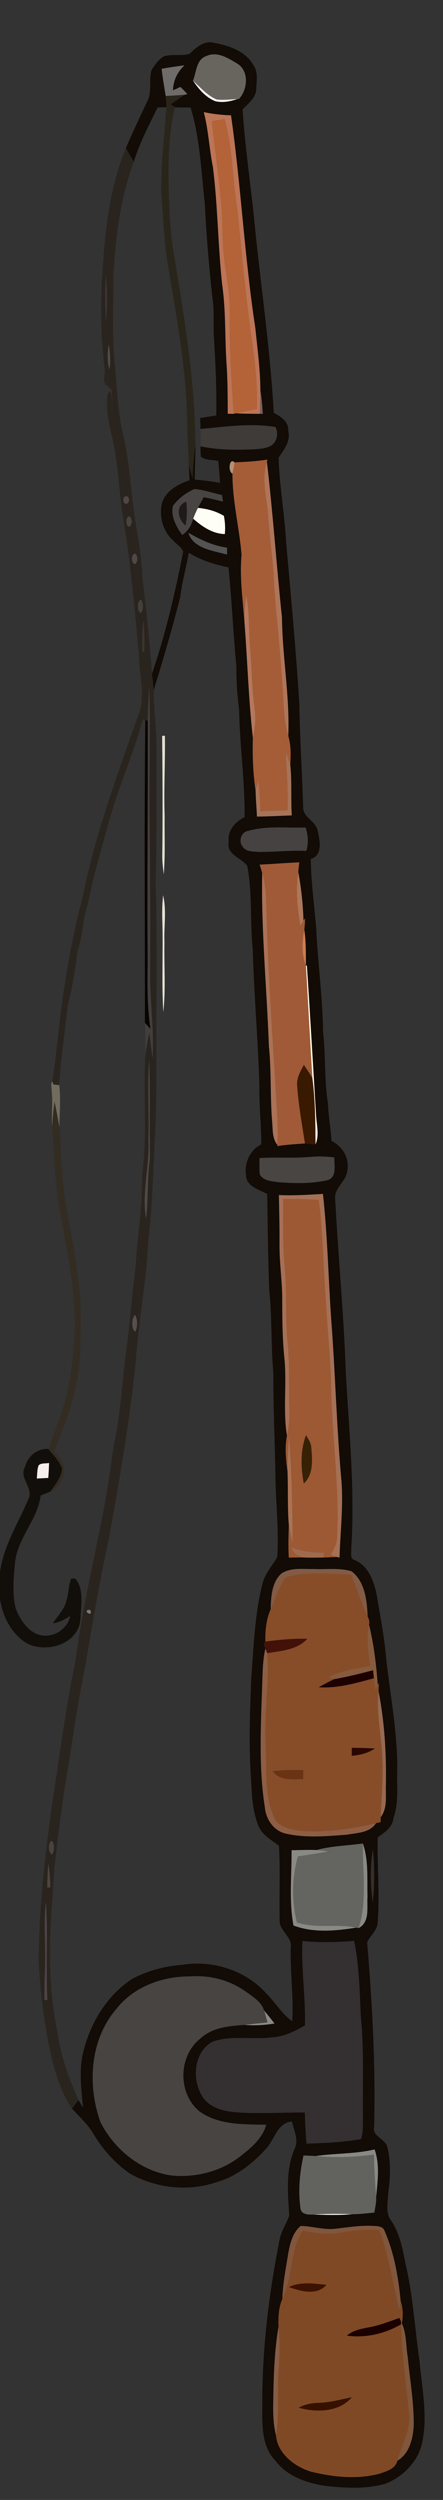 <svg width="206" height="1160" viewBox="0 0 206 1160" fill="none" xmlns="http://www.w3.org/2000/svg">
<rect x="0" y="0" width="206" height="1160" fill="#333333" stroke="none"/>
<g clip-path="url(#clip0_58_252)">
<path d="M117.947 30.4C114.28 23.707 106.347 21.093 99.293 19.813C94.747 18.787 91.16 22.107 88.16 24.96C84.347 26.187 80.12 24.92 76.253 26.147C73.68 27.56 72.013 30.093 70.48 32.507C69.053 37.387 70.92 42.88 68.28 47.453C64.947 54.507 61.587 61.533 58.533 68.72C59.76 70.853 60.987 72.987 62.2 75.133C64.893 66.293 69.253 58.133 73.28 49.853C74.293 49.84 76.347 49.8 77.373 49.773C77.347 48.027 77.267 46.28 77.053 44.533C76.373 40.333 75.64 36.147 75.147 31.92C78.68 31.28 82.227 30.76 85.787 30.307C82.493 33.36 80.56 37.387 80.427 41.907C81.6 41.387 82.773 40.867 83.947 40.347C85 41.44 86.067 42.52 87.12 43.613L85.987 43.96C83.733 45.36 81.56 46.88 79.373 48.4C79.88 48.747 80.893 49.453 81.4 49.8C83.813 49.92 86.227 49.893 88.627 49.893C93.067 64.387 93.56 79.72 95.267 94.693C95.933 108.813 97.16 122.907 98.627 136.96C99.813 143.853 99.04 150.867 99.56 157.813C100.227 169.453 100.827 181.107 100.56 192.76C98.08 193.187 95.587 193.573 93.107 193.973C93.147 195.667 93.2 197.347 93.24 199.04C104.787 198.027 116.573 196.213 128.093 198.133C129.56 201.027 128.893 204.933 126.08 206.76C123.68 208.16 120.8 208.253 118.093 208.48C109.8 208.84 101.4 208.813 93.24 207.093C93.213 208.693 93.267 210.307 93.413 211.92C95.627 213.707 98.84 213.24 101.507 213.907C101.813 217.293 102.12 220.693 102.32 224.093C98.427 223.373 94.507 222.867 90.56 222.533C90.64 217.147 90.893 211.747 90.893 206.36C90.16 211.56 89.72 216.8 89.56 222.067C88.96 219.947 88.347 217.853 87.813 215.733C87.933 218.107 88.027 220.48 88.107 222.853C82.773 224.707 77.08 227.667 75.32 233.48C73.907 239.573 75.733 246.547 80.493 250.76C82.027 252.507 84.347 253.747 85.187 255.987C81.413 275.093 77.027 294.133 70.693 312.587C70.907 315.16 71.227 317.72 71.453 320.307C75.907 305.973 80.107 291.56 83.813 277.013C84.653 270.067 86.56 263.333 87.8 256.467C93.387 260.04 99.827 261.893 106.253 263.28C107.813 278.56 108.453 293.907 109.907 309.2C109.867 315.907 110.32 322.573 111.187 329.227C111.493 345.893 113.88 362.493 113.76 379.16C109.387 381.307 105.733 385.333 106.36 390.533C105.027 396.533 112.307 398.067 114.973 401.76C117.44 414.373 116.2 427.36 117.52 440.107C118.107 461.4 120.013 482.627 120.627 503.933C120.44 512.973 121.533 521.973 121.507 531.013C116.307 533.507 113.56 539.573 114.387 545.173C114.373 550.48 120.48 551.973 124.267 554.04C124.48 568.88 124.627 583.733 125.2 598.56C126.547 611.413 125.987 624.373 127.12 637.24C127 653.747 127.92 670.227 128.093 686.733C128.387 698.64 129.693 710.587 128.933 722.493C126.587 726.64 123.093 730.227 122.013 735.027C118.413 749.32 117.973 764.12 116.827 778.76C116.213 794.733 115.6 810.747 116.813 826.72C117.16 833.893 117.547 841.307 120.493 847.973C122.453 851.8 126.427 853.933 129.733 856.453C130.333 867.867 129.813 879.307 130.027 890.733C129.56 895.907 136.107 898.573 135.2 903.893C134.92 915.24 136.573 926.573 135.893 937.907C130.987 934.413 127.947 929.08 123.747 924.88C114.107 914.187 98.733 909.387 84.64 911.72C76.6 912.307 68.653 914.427 61.507 918.2C49.28 926.16 41.453 939.587 38.373 953.653C36.773 961.72 37.893 969.92 38.613 978.013C37.867 976.827 37.173 975.627 36.507 974.413C35.507 975.747 34.507 977.093 33.493 978.453C36.813 982.053 40.507 985.373 43.12 989.56C47.387 996.933 53.2 1003.52 60.187 1008.43C72.4 1015.4 87.613 1017.12 100.96 1012.45C109.8 1009.96 117.267 1004.04 123.4 997.387C127.693 993.04 128.68 985.107 135.773 984.36C136.547 988.36 138.92 992.587 137.2 996.653C132.733 1006.49 133.853 1017.6 134.507 1028.08C133.187 1031.75 130.907 1035.05 130.08 1038.92C124.92 1064.72 121.76 1090.99 121.973 1117.32C121.907 1125.71 121.8 1135.44 128.133 1141.85C133.533 1149.04 142.547 1152.11 151.107 1153.45C160.547 1154.51 170.36 1155.08 179.573 1152.37C187.733 1148.92 194.72 1141.89 196.4 1132.97C198.92 1120.79 196.213 1108.31 195.16 1096.12C192.96 1081.07 192.12 1065.79 188.693 1050.93C187.24 1043.95 186.08 1036.59 181.987 1030.57C179.027 1026.75 180.44 1021.73 180.547 1017.32C181.547 1010.36 181.787 1003.2 180.133 996.32C179.213 992.28 172.907 991.507 173.987 986.733C174.667 958.187 173.107 929.667 170.733 901.253C172.107 898.053 175.533 895.8 175.627 892.04C176.6 878.893 175.373 865.72 175.6 852.56C178.88 850.32 182.627 847.747 183.013 843.413C185.253 837.147 184.653 830.507 184.667 823.987C185.267 805.267 181.373 786.827 179.453 768.28C178.587 758.867 176.76 749.6 175.213 740.293C173.907 733.84 171.387 726.4 164.693 723.813C162.573 723.093 163.547 720.373 163.32 718.747C165.093 691.6 162.36 664.48 160.813 637.387C159.907 610.227 157.267 583.147 155.84 556.013C155.48 551.12 160.8 548.373 161.387 543.667C162.733 537.733 159.507 532 154.16 529.427C153.8 523.627 152.693 517.893 152.493 512.08C150.72 501.053 151.533 489.827 150.213 478.747C150.04 462.667 147.773 446.72 147.027 430.667C146.133 419.973 144.667 409.333 144.493 398.587C150.373 396.747 148.627 389.827 147.693 385.253C146.667 380.787 140.653 379.267 140.973 374.333C140.467 358.427 139.453 342.507 139.187 326.573C137.627 301.693 135.307 276.84 133.08 252C132.4 238.747 129.907 225.627 129.56 212.373C132 208.68 135.253 204.773 134.04 200C134.373 195.72 130.627 193.267 127.307 191.6C125.707 162.973 121.56 134.587 118.613 106.093C116.893 87.627 113.987 69.267 112.8 50.733C115.427 47.973 119.04 45.427 119.173 41.227C119.24 37.64 120.147 33.56 117.947 30.4ZM110.04 29.347C115.947 32.64 115.267 41.4 111.16 45.893L110.467 45.933C107.133 47.067 103.52 47.827 100.04 46.947C95.56 45.107 92.373 41.333 89.733 37.413C91.4 33.48 91.173 27.507 96.04 25.987C100.867 23.72 105.96 26.88 110.04 29.347ZM107.427 53.52C112.093 86.28 113.693 119.387 118.72 152.12C119.693 161.76 121.027 171.387 121.08 181.107C121.68 184.72 121.987 188.373 122.213 192.04L120.867 192C117.16 192.013 113.453 192 109.747 191.773L108.667 192.013C107.973 192.013 106.6 192.013 105.907 192C105.88 184.107 105.88 176.213 105.307 168.333C104.533 156.253 105.053 144.067 103.307 132.053C101.347 113.92 101.293 95.64 99.013 77.547C97.307 69.08 96.947 60.387 94.76 52.027C98.933 52.92 103.173 53.36 107.427 53.52ZM124.347 213.253L124.107 214.307C126.933 238.347 128.587 262.52 131.12 286.6C131.307 304.947 134.787 323.133 134.053 341.52C135.387 345.853 135.213 350.427 134.987 354.893C135.787 362.68 135.227 370.547 135.667 378.36C130.267 378.52 124.88 378.867 119.48 378.893C119.333 374.88 118.933 370.88 118.853 366.88C117.64 358.787 117.36 350.467 117.587 342.32C115.56 324.347 115.053 306.2 113.64 288.16C112.827 277.92 111.4 267.627 112.333 257.347C111.267 244.813 108.053 232.36 108.093 219.76C105.853 218.893 106.64 212.08 109.027 214.56C114.147 214.32 119.28 214.067 124.347 213.253ZM103.253 229.693C103.347 230.453 103.56 231.987 103.667 232.747C100.693 231.987 97.707 231.28 94.707 230.707C93.813 232.347 92.907 234 92.053 235.667C96.307 236.053 100.44 237.173 104.12 239.373C104.64 242.16 104.84 244.987 104.533 247.813C98.773 247.653 94 244.333 89.84 240.693C89.013 243.747 87.453 246.507 84.733 248.253C82 244.36 79.36 239.773 80.373 234.827C82.88 231.36 86.493 228.6 90.413 226.933C94.787 227.267 98.973 228.8 103.253 229.693ZM105.573 254.12C105.573 254.92 105.587 256.533 105.587 257.333C99.107 255.52 89.92 254.613 87.547 247.2C93.173 250.387 99.067 253.267 105.573 254.12ZM142.147 383.987C143.253 387.52 143.533 391.227 142.44 394.813C134.987 394.493 127.547 395.36 120.093 395.307C117.6 395.027 114.4 395.293 112.867 392.88C110.733 390.44 112.16 385.96 115.467 385.533C124.133 383.107 133.253 384.24 142.147 383.987ZM139.16 400.133C139.013 401.613 138.853 403.107 138.68 404.587C140.093 412.053 140.907 419.653 141.12 427.253L141.867 426.08C141.827 427.867 141.707 429.64 141.507 431.427C142.333 436.933 142.227 442.52 142.253 448.093L142.707 448.04C144.253 471.147 145.56 494.253 146.973 517.36C147.173 521.867 148.613 526.68 146.707 531.027C145.48 530.907 143.04 530.68 141.813 530.573C137.52 530.88 133.227 531.12 128.987 531.8L129 531.267C126.44 528.093 126.907 523.827 126.52 520.027C125.587 508.507 126.24 496.92 125.04 485.413C124.067 458.627 121.427 431.867 121.92 405.053C121.547 403.76 121.147 402.48 120.733 401.2C126.88 400.907 133.013 400.413 139.16 400.133ZM155.467 537.067C155.333 540.627 156.867 546.307 152.227 547.627C144.84 549.293 137.16 549.12 129.653 548.573C126.547 548.12 122.64 548.04 120.827 545.027C120.533 542.467 120.68 539.907 120.693 537.36C128.653 536.84 136.64 537.547 144.6 536.8C148.213 536.453 151.853 536.64 155.467 537.067ZM150.173 554C152.347 573.707 152.68 593.573 154.093 613.333C155.933 637.76 156.533 662.28 158.733 686.68C159.733 698.733 158.24 710.747 157.867 722.787L156.787 722.453C154.64 722.533 152.48 722.613 150.32 722.72C147.133 722.72 143.933 722.853 140.733 722.653C138.587 722.68 136.44 722.72 134.293 722.747C134 717.733 134.133 712.707 134.32 707.707C133.613 699.44 134.04 691.133 133.693 682.853C132.987 677.347 132.333 671.693 133.44 666.187C131.547 654.427 133.4 642.453 132.293 630.627C131.36 621.773 131.253 612.88 131.253 603.987C131.347 595.08 129.893 586.24 129.987 577.347C130.027 569.733 129.84 562.133 129.693 554.52C136.533 554.84 143.36 554.4 150.173 554ZM163.48 729.093C169.72 733.907 170.653 742.68 170.947 750.027C171.507 751.213 172 752.533 171.613 753.88C173.853 763.08 174.987 772.533 175.667 781.96L176.2 780.853C176.16 781.827 176.067 783.773 176.027 784.747C178.813 798.973 179.693 813.507 179.44 827.987C179.213 833.067 180.36 838.8 177.053 843.147C177.027 843.733 177 844.92 176.987 845.507C176.453 845.613 175.387 845.853 174.853 845.96C171.973 850.52 165.973 850.453 161.24 851.32C151.787 852.027 142.04 852.947 132.72 850.773C127.187 849.427 123.693 844.16 123.173 838.707C120.32 820.64 121.24 802.227 121.853 784.027C122.133 777.653 121.987 771.213 123.4 764.96C122.947 763.867 122.187 762.64 123.387 761.72C123.333 756.64 123.747 751.427 125.867 746.747C126.027 741 126.307 734.307 130.84 730.147C135.307 727.187 140.973 728.173 146.027 728.04C151.84 728.307 157.84 727.413 163.48 729.093ZM170.893 880.027C170.507 885.04 172.173 891.827 166.733 894.68L165.68 894.427C156.133 896 145.68 896.947 136.467 893.453C134.32 881.973 135.667 870.147 135.6 858.52C139.453 858.493 143.307 858.267 147.147 858.44C154.2 856.52 161.547 856.413 168.733 855.4C171.48 863.267 170.653 871.813 170.893 880.027ZM173.373 858.293C174.333 866.44 174.067 874.68 173.387 882.853C172.173 874.72 172.04 866.413 173.373 858.293ZM164.68 900.587C167.04 912.2 167.24 924.067 167.787 935.867C169.333 951.427 168.56 967.067 168.76 982.667C168.68 985.947 168.96 989.36 167.88 992.547C159.533 994.027 151 994.4 142.533 994.667C142.147 989.867 141.88 985.04 141.747 980.227C131.16 980.147 120.547 980.907 109.973 980.147C104.187 979.693 97.707 978.173 94.253 973.053C89.133 965.147 89.933 952.28 98.787 947.4C107.52 944.253 117.027 946.56 126.067 945.387C131.8 945.2 136.973 942.6 141.84 939.8C142.107 926.733 140.08 913.733 140.613 900.653C148.613 901.48 156.68 901.24 164.68 900.587ZM114.027 923.933C117.36 926.387 121.48 928.707 122.813 932.893C124.467 934.867 126.067 936.88 127.653 938.92C123.04 939.707 118.333 939.933 113.653 939.573C106.507 940.08 98.747 940.733 93.213 945.867C82.813 953.973 82.56 971.547 92.867 979.8C101.813 986.133 113.36 985.707 123.827 985.907C121.92 992.547 116.333 996.987 111.107 1001.04C102.133 1007.8 90.52 1010.56 79.427 1009.41C65.28 1007.27 53.067 997.227 46.693 984.653C40.547 967.48 41.8 946.44 54.093 932.2C62.227 921.747 75.747 916.947 88.68 917.067C97.627 916.427 106.667 918.8 114.027 923.933ZM174.187 997.36C176.693 1004.4 175.613 1011.96 174.92 1019.23C175.053 1021.72 174.48 1024.2 174.08 1026.67C170.653 1026.96 167.227 1027.44 163.787 1027.41C157.733 1027.97 151.64 1027.75 145.573 1027.57C143.48 1027.69 140.2 1027.57 139.76 1024.95C138.56 1016.72 139.347 1008.28 141.133 1000.19C143.027 1000.24 144.92 1000.29 146.813 1000.43C155.907 999.093 165.2 999.507 174.187 997.36ZM156.293 1034.12C162.2 1033.45 168.12 1032.47 174.08 1032.88C175.853 1032.93 178.2 1033.16 178.84 1035.19C183.32 1045.44 185.253 1056.63 186.307 1067.72C187.453 1071.08 187.507 1074.64 186.88 1078.13C189.093 1082.99 188.72 1088.47 189.587 1093.64C190.613 1104.19 192.493 1114.72 192.387 1125.36C192.093 1131.44 190.427 1138.49 184.773 1141.81C183.893 1145.61 179.64 1146.75 176.413 1147.85C166.013 1150.55 154.933 1149.44 144.613 1146.87C137 1144.61 128.973 1138.4 128.347 1130.04C126.613 1123.27 127.053 1116.25 127.16 1109.36C127.347 1099.37 127.853 1089.37 129.533 1079.52C129.293 1075.19 129.573 1070.72 131.307 1066.69C131.48 1059.53 132.947 1052.49 134.067 1045.44C134.92 1040.91 136.093 1035.87 139.867 1032.85C145.36 1032.99 150.76 1034.84 156.293 1034.12Z" fill="#120B06"/>
<path d="M110.04 29.346C105.96 26.88 100.867 23.72 96.04 25.986C91.173 27.506 91.4 33.48 89.733 37.413C93.213 40.56 96.373 44.36 100.8 46.16C104.027 46.52 107.253 46.133 110.467 45.933L111.16 45.893C115.267 41.4 115.947 32.64 110.04 29.346Z" fill="#68655E"/>
<path d="M85.787 30.307C82.227 30.76 78.68 31.28 75.147 31.92C75.64 36.147 76.373 40.333 77.053 44.533C80.027 44.373 83.013 44.24 85.987 43.96L87.12 43.613C86.067 42.52 85 41.44 83.947 40.347C82.773 40.867 81.6 41.387 80.427 41.907C80.56 37.387 82.493 33.36 85.787 30.307Z" fill="#6F6B68"/>
<path d="M100.8 46.16C96.373 44.36 93.213 40.56 89.733 37.413C92.373 41.333 95.56 45.106 100.04 46.946C103.52 47.826 107.133 47.066 110.467 45.933C107.253 46.133 104.027 46.52 100.8 46.16Z" fill="#F4F0F1"/>
<path d="M163.787 1027.41C157.72 1027.11 151.64 1027.17 145.573 1027.57C151.64 1027.75 157.733 1027.97 163.787 1027.41Z" fill="#F4F0F1"/>
<path d="M85.987 43.96C83.013 44.24 80.027 44.373 77.053 44.533C77.267 46.28 77.347 48.027 77.373 49.773C76.467 62.947 74.76 76.12 74.987 89.36C75.947 100.4 76.133 111.507 78.013 122.453C81.933 146.387 86.547 170.32 87.013 194.627C87.013 201.68 87.627 208.693 87.813 215.733C88.347 217.853 88.96 219.947 89.56 222.067C89.72 216.8 90.16 211.56 90.893 206.36C90.6 177.253 85.947 148.453 81.187 119.813C78.787 106.667 78.52 93.307 78.32 80C78.453 69.867 78.853 59.653 81.4 49.8C80.893 49.453 79.88 48.747 79.373 48.4C81.56 46.88 83.733 45.36 85.987 43.96Z" fill="#29251A"/>
<path d="M107.427 53.52C103.173 53.36 98.933 52.92 94.76 52.027C96.947 60.387 97.307 69.08 99.013 77.547C101.293 95.64 101.347 113.92 103.307 132.054C105.053 144.067 104.533 156.254 105.307 168.334C105.88 176.214 105.88 184.107 105.907 192C106.6 192.014 107.973 192.014 108.667 192.014C107.64 176.467 106.68 160.894 106.853 145.294C106.96 137.68 105.707 130.147 104.6 122.654C103.227 113.614 103.733 104.44 102.92 95.36C101.76 82.267 99.96 69.254 98.52 56.187C100.48 55.894 102.44 55.587 104.4 55.294C108.32 69.2 108.093 83.76 110.467 97.933C112.16 115.68 113.88 133.427 116.16 151.107C118 163.92 119.907 176.787 119.427 189.76C116.187 190.36 112.96 191.014 109.747 191.774C113.453 192 117.16 192.014 120.867 192C120.96 188.374 121.067 184.734 121.08 181.107C121.027 171.387 119.693 161.76 118.72 152.12C113.693 119.387 112.093 86.28 107.427 53.52Z" fill="#BC7556"/>
<path d="M104.4 55.294C102.44 55.587 100.48 55.894 98.52 56.187C99.96 69.254 101.76 82.267 102.92 95.36C103.733 104.44 103.227 113.613 104.6 122.653C105.707 130.147 106.96 137.68 106.853 145.293C106.68 160.893 107.64 176.467 108.667 192.013L109.747 191.773C112.96 191.013 116.187 190.36 119.427 189.76C119.907 176.787 118 163.92 116.16 151.107C113.88 133.427 112.16 115.68 110.467 97.933C108.093 83.76 108.32 69.2 104.4 55.294Z" fill="#B46237"/>
<path d="M58.533 68.72C50.187 88.747 48.56 110.614 47.267 132.014C46.773 144.88 47.053 157.787 48.573 170.574C49.213 173.147 47.24 177.654 49.8 179.027C50.32 179.48 51.36 180.387 51.88 180.84C52.387 184.507 52.12 188.227 52.067 191.92C51.787 188.387 52.773 184.56 51.053 181.28C50.787 181.747 50.24 182.667 49.973 183.134C49.173 189.827 50.6 196.64 52.227 203.147C55.213 216.16 55.267 229.6 57.653 242.72C60.947 263.014 62.667 283.52 64.613 303.96C64.64 313.347 68.04 323.174 64.173 332.24C54.493 359.587 44.36 386.92 38.613 415.427C35.173 428.574 32.333 441.934 30.373 455.414C27.56 470.72 26.853 486.334 24.28 501.68C24.413 502.067 24.693 502.827 24.84 503.214C25.52 503.294 26.88 503.44 27.56 503.52C28.293 491.227 30.12 479.054 31.493 466.84C33.547 458.574 34.947 450.174 35.987 441.72C38.413 434.454 38.507 426.68 40.84 419.4C43.467 406.027 47.48 392.96 51.053 379.814C55.493 364.254 62.253 349.427 66.387 333.814C66.693 333.894 67.28 334.067 67.573 334.147L68.693 334.467C68.853 329.107 69.067 323.76 69.333 318.414C70.133 338.04 69.28 357.694 69.573 377.334C69.72 401.774 69.973 426.214 69.84 450.667C69.627 464.16 71.76 477.587 70.92 491.094C70.453 487.12 70 483.147 69.44 479.2C68.587 483.094 67.8 487.014 67.467 490.987C66.72 509.094 68.507 527.334 66.08 545.36C66.36 559.694 63.8 573.854 63.04 588.134C61.227 601.04 60.48 614.067 58.627 626.974C56.88 640.64 56.093 654.414 53.48 667.987C51.88 675.44 51.307 683.054 49.987 690.56C45.427 717.227 38.587 743.48 35.147 770.347C30.52 792.707 27.6 815.36 24.107 837.907C20.787 862.014 18.04 886.307 18.013 910.68C18.76 923.814 20.28 936.934 22.92 949.84C25.013 959.814 27.667 969.92 33.493 978.454C34.507 977.094 35.507 975.747 36.507 974.414C31.96 964.427 28.32 953.947 26.76 943.054C22.387 922.374 22.64 901.054 24.453 880.094C25.213 863.067 27.733 846.214 30.12 829.36C33.373 810.44 35.827 791.374 39.747 772.574C43.107 752.227 46.747 731.92 51.053 711.76C55.827 685.227 60.387 658.627 63.133 631.8C64.4 613.174 68.093 594.787 68.933 576.12C70.973 558.96 71.2 541.654 72.213 524.414C73.133 503.4 72.44 482.36 72.827 461.334C72.84 444 72.96 426.667 72.36 409.334C73.013 388.454 72.747 367.56 72.773 346.68C72.813 337.867 71.44 329.12 71.453 320.307C71.227 317.72 70.907 315.16 70.693 312.587C69.653 297.627 67.92 282.747 66.24 267.854C65.947 259.84 64.653 251.934 63.293 244.054C60.96 230.467 60.573 216.587 57.627 203.107C55.093 193.44 54.533 183.414 53.853 173.494C51.893 158.84 52.733 144.014 52.68 129.28C53.6 110.947 55.813 92.454 62.2 75.133C60.987 72.987 59.76 70.853 58.533 68.72ZM49.28 149.52C48.867 142.187 48.853 134.827 49.213 127.494C49.987 134.814 49.92 142.187 49.28 149.52ZM50.893 171.454C49.733 167.654 49.947 163.694 50.56 159.8C51.293 163.64 51.533 167.574 50.893 171.454ZM59.08 230.307C60.6 230.987 60.16 234.214 58.253 233.734C56.733 233.04 57.173 229.814 59.08 230.307ZM60.32 239.614C61.56 240.8 61.533 243.2 60.307 244.4C58.213 244.454 58.213 239.56 60.32 239.614ZM62.947 256.907C64.147 258.107 64.147 260.494 62.947 261.707C60.84 261.774 60.827 256.854 62.947 256.907ZM65.587 278.214C66.8 279.947 66.76 282.707 65.573 284.44C63.627 283.84 63.6 278.787 65.587 278.214ZM66.76 287.64C67.147 292.547 67.2 297.467 67.12 302.387L66.2 302.334C66.04 297.427 66.16 292.52 66.76 287.64ZM69.387 491.867C69.853 507.027 69.467 522.227 69.72 537.4C68.4 546.734 69.027 556.187 67.947 565.534C65.787 553.414 69.6 541.414 69.027 529.294C69.44 516.814 68.507 504.32 69.387 491.867ZM62.867 610.147C64.027 612.44 64.067 615.64 62.88 617.947C61 616.707 61.12 611.454 62.867 610.147ZM41.867 746.96C37.453 747.094 43.867 750.974 41.867 746.96ZM24.2 854.174C25.4 855.92 25.387 858.68 24.227 860.467C22.32 859.814 22.213 854.747 24.2 854.174ZM23.413 875.8L21.96 875.854C22 872.16 22.133 868.467 22.48 864.8C23.107 868.427 23.387 872.107 23.413 875.8ZM21.4 882.494C22.32 897.654 21.333 912.867 22.013 928.067L20.667 927.987C20.56 919.547 21.2 911.12 20.973 902.68C20.827 895.947 20.48 889.187 21.4 882.494Z" fill="#2A241F"/>
<path d="M49.28 149.52C49.92 142.186 49.987 134.813 49.213 127.493C48.853 134.826 48.867 142.186 49.28 149.52Z" fill="#3B3738"/>
<path d="M50.893 171.453C51.533 167.573 51.293 163.64 50.56 159.8C49.947 163.693 49.733 167.653 50.893 171.453Z" fill="#4F4B48"/>
<path d="M122.213 192.04C121.987 188.373 121.68 184.72 121.08 181.106C121.067 184.733 120.96 188.373 120.867 192L122.213 192.04Z" fill="#785F5B"/>
<path d="M128.093 198.133C116.573 196.213 104.787 198.027 93.24 199.04C93.32 201.72 93.307 204.4 93.24 207.093C101.4 208.813 109.8 208.84 118.093 208.48C120.8 208.253 123.68 208.16 126.08 206.76C128.893 204.933 129.56 201.027 128.093 198.133Z" fill="#3F3B38"/>
<path d="M124.347 213.253C119.28 214.067 114.147 214.32 109.027 214.56C108.92 216.32 108.493 218.04 108.093 219.76C108.053 232.36 111.267 244.813 112.333 257.347C111.4 267.627 112.827 277.92 113.64 288.16C113.627 284.227 113.973 280.293 114.453 276.387C116.187 284.213 115.547 292.253 116.28 300.187C117.093 309.787 117.133 319.453 118.413 329.027C119.08 333.467 118.587 337.96 117.587 342.32C117.36 350.467 117.64 358.787 118.853 366.88C119.16 365.693 119.76 363.32 120.067 362.147C120.72 366.853 121.013 371.613 121.013 376.373C125.24 376.28 129.48 376.16 133.707 376C134.053 367.04 133.253 358.12 132.96 349.173C133.667 351.067 134.387 352.96 134.987 354.893C135.213 350.427 135.387 345.853 134.053 341.52C131.373 332.373 132.013 322.747 130.973 313.36C130.08 297.293 127.787 281.347 127.16 265.267C126.48 256.813 125.293 248.413 124.76 239.96C124.253 231.427 121.347 222.747 124.107 214.307L124.347 213.253Z" fill="#A55D38"/>
<path d="M109.027 214.56C106.64 212.08 105.853 218.893 108.093 219.76C108.493 218.04 108.92 216.32 109.027 214.56Z" fill="#B58F78"/>
<path d="M124.107 214.307C121.347 222.747 124.253 231.427 124.76 239.96C125.293 248.413 126.48 256.813 127.16 265.267C127.787 281.347 130.08 297.293 130.973 313.36C132.013 322.747 131.373 332.373 134.053 341.52C134.787 323.133 131.307 304.947 131.12 286.6C128.587 262.52 126.933 238.347 124.107 214.307Z" fill="#AF7559"/>
<path d="M103.253 229.693C98.973 228.8 94.787 227.266 90.413 226.933C86.493 228.6 82.88 231.36 80.373 234.826C79.36 239.773 82 244.36 84.733 248.253C87.453 246.506 89.013 243.746 89.84 240.693C90.493 238.973 91.213 237.293 92.053 235.666C92.907 234 93.813 232.346 94.707 230.706C97.707 231.28 100.693 231.986 103.667 232.746C103.56 231.986 103.347 230.453 103.253 229.693ZM86.613 232.773C87.067 236.466 86.96 240.2 86.293 243.866C82.68 240.986 81.387 234.613 86.613 232.773Z" fill="#484443"/>
<path d="M59.08 230.306C57.173 229.813 56.733 233.04 58.253 233.733C60.16 234.213 60.6 230.986 59.08 230.306Z" fill="#4F4647"/>
<path d="M86.613 232.773C81.387 234.613 82.68 240.987 86.293 243.867C86.96 240.2 87.067 236.467 86.613 232.773Z" fill="#1E1A18"/>
<path d="M104.12 239.373C100.44 237.173 96.307 236.053 92.053 235.667C91.213 237.293 90.493 238.973 89.84 240.693C94 244.333 98.773 247.653 104.533 247.813C104.84 244.987 104.64 242.16 104.12 239.373Z" fill="#FFFEF6"/>
<path d="M60.32 239.613C58.213 239.56 58.213 244.453 60.307 244.4C61.533 243.2 61.56 240.8 60.32 239.613Z" fill="#474340"/>
<path d="M105.573 254.12C99.067 253.267 93.173 250.387 87.547 247.2C89.92 254.614 99.107 255.52 105.587 257.334C105.587 256.534 105.573 254.92 105.573 254.12Z" fill="#535353"/>
<path d="M142.707 448.04L142.253 448.093C143.227 465.453 144.187 482.813 145.227 500.173C146.6 510.413 146.627 520.72 146.707 531.027C148.613 526.68 147.173 521.867 146.973 517.36C145.56 494.253 144.253 471.147 142.707 448.04Z" fill="#FFF9E6"/>
<path d="M62.947 256.907C60.827 256.853 60.84 261.773 62.947 261.707C64.147 260.493 64.147 258.107 62.947 256.907Z" fill="#504748"/>
<path d="M116.28 300.187C115.547 292.253 116.187 284.213 114.453 276.387C113.973 280.293 113.627 284.227 113.64 288.16C115.053 306.2 115.56 324.347 117.587 342.32C118.587 337.96 119.08 333.467 118.413 329.027C117.133 319.453 117.093 309.787 116.28 300.187Z" fill="#B5785D"/>
<path d="M65.587 278.213C63.6 278.787 63.627 283.84 65.573 284.44C66.76 282.707 66.8 279.947 65.587 278.213Z" fill="#434039"/>
<path d="M66.76 287.64C66.16 292.52 66.04 297.427 66.2 302.333L67.12 302.387C67.2 297.467 67.147 292.547 66.76 287.64Z" fill="#393631"/>
<path d="M69.573 377.333C69.28 357.693 70.133 338.04 69.333 318.413C69.067 323.76 68.853 329.106 68.693 334.466C68.84 371.866 68.347 409.266 68.653 446.666C68.48 456.933 68.427 467.24 69.933 477.426C69.093 476.48 68.24 475.546 67.387 474.613C67.653 480.053 67.667 485.52 67.467 490.986C67.8 487.013 68.587 483.093 69.44 479.2C70 483.146 70.453 487.12 70.92 491.093C71.76 477.586 69.627 464.16 69.84 450.666C69.973 426.213 69.72 401.773 69.573 377.333Z" fill="#433D3E"/>
<path d="M68.693 334.466L67.573 334.146C67 380.946 67.44 427.786 67.387 474.613C68.24 475.546 69.093 476.48 69.933 477.426C68.427 467.24 68.48 456.933 68.653 446.666C68.347 409.266 68.84 371.866 68.693 334.466Z" fill="#090402"/>
<path d="M76.68 341.387L75.4 341.44C75.573 359.627 75.693 377.813 75.467 396C75.347 399.267 75.733 402.52 76.147 405.747C76.907 396.747 76.44 387.693 76.56 378.653C76.133 366.227 76.88 353.813 76.68 341.387Z" fill="#E3E1D0"/>
<path d="M134.987 354.893C134.387 352.96 133.667 351.067 132.96 349.173C133.253 358.12 134.053 367.04 133.707 376C129.48 376.16 125.24 376.28 121.013 376.373C121.013 371.613 120.72 366.853 120.067 362.147C119.76 363.32 119.16 365.693 118.853 366.88C118.933 370.88 119.333 374.88 119.48 378.893C124.88 378.867 130.267 378.52 135.667 378.36C135.227 370.547 135.787 362.68 134.987 354.893Z" fill="#A67459"/>
<path d="M142.147 383.987C133.253 384.24 124.133 383.107 115.467 385.533C112.16 385.96 110.733 390.44 112.867 392.88C114.4 395.293 117.6 395.027 120.093 395.307C127.547 395.36 134.987 394.493 142.44 394.813C143.533 391.227 143.253 387.52 142.147 383.987Z" fill="#474242"/>
<path d="M139.16 400.133C133.013 400.413 126.88 400.907 120.733 401.2C121.147 402.48 121.547 403.76 121.92 405.053C124.08 411.84 123.667 419.04 124.04 426.053C124.88 456.96 127.267 487.787 128.947 518.653C129.147 522.853 129.2 527.067 129 531.267L128.987 531.8C133.227 531.12 137.52 530.88 141.813 530.573C140.453 521.72 138.827 512.88 138.2 503.933C137.773 500.333 139.693 497.16 141.307 494.12C142.653 496.12 143.987 498.107 145.227 500.173C144.187 482.813 143.227 465.453 142.253 448.093C140.187 442.72 140.36 436.973 141.507 431.427C141.707 429.64 141.827 427.867 141.867 426.08L141.12 427.253C140.76 427.84 140.04 429 139.68 429.573C138.293 421.333 137.373 412.907 138.68 404.587C138.853 403.107 139.013 401.613 139.16 400.133Z" fill="#A05A37"/>
<path d="M138.68 404.587C137.373 412.907 138.293 421.334 139.68 429.574C140.04 429 140.76 427.84 141.12 427.254C140.907 419.654 140.093 412.054 138.68 404.587Z" fill="#AC7859"/>
<path d="M124.04 426.053C123.667 419.04 124.08 411.84 121.92 405.053C121.427 431.867 124.067 458.627 125.04 485.413C126.24 496.92 125.587 508.507 126.52 520.027C126.907 523.827 126.44 528.093 129 531.267C129.2 527.067 129.147 522.853 128.947 518.653C127.267 487.787 124.88 456.96 124.04 426.053Z" fill="#AA7256"/>
<path d="M76.467 437.32C76.147 430.013 77.547 422.587 75.84 415.387C75.4 419.587 75.347 423.813 75.507 428.04C75.893 441.92 75.12 455.813 75.933 469.68C77.12 458.933 76.253 448.107 76.467 437.32Z" fill="#E8E3D4"/>
<path d="M69.387 491.867C68.507 504.32 69.44 516.813 69.027 529.293C69.6 541.413 65.787 553.413 67.947 565.533C69.027 556.187 68.4 546.733 69.72 537.4C69.467 522.227 69.853 507.027 69.387 491.867Z" fill="#4D4948"/>
<path d="M141.507 431.427C140.36 436.973 140.187 442.72 142.253 448.093C142.227 442.52 142.333 436.933 141.507 431.427Z" fill="#CE7D50"/>
<path d="M141.307 494.12C139.693 497.16 137.773 500.333 138.2 503.933C138.827 512.88 140.453 521.72 141.813 530.573C143.04 530.68 145.48 530.907 146.707 531.027C146.627 520.72 146.6 510.413 145.227 500.173C143.987 498.107 142.653 496.12 141.307 494.12Z" fill="#391900"/>
<path d="M24.28 501.68C23.413 503.187 24.08 504.987 24.053 506.613C24.653 512 23.76 517.413 24.347 522.813C24.427 518.933 24.84 515.067 25.373 511.227C26.187 515.16 26.947 519.107 27.6 523.08C27.693 516.56 28.307 510.014 27.56 503.52C26.88 503.44 25.52 503.294 24.84 503.214C24.693 502.827 24.413 502.067 24.28 501.68Z" fill="#726C5E"/>
<path d="M25.373 511.227C24.84 515.067 24.427 518.933 24.347 522.813C25.227 536.44 25.573 550.16 28.12 563.627C31.413 580.933 34.68 598.32 34.867 615.987C34 630.333 32.76 644.96 27.467 658.453C25.813 663.08 24.24 667.733 22.387 672.28C24.72 675.147 27.547 677.827 28.8 681.4C28.573 685.467 25.72 688.813 23.467 692.027C27.493 690.2 30.107 685.787 29.667 681.373C29.84 678.013 26.893 675.84 25.147 673.373C31.253 658.8 36.84 643.6 37.333 627.64C37.4 615.733 38.253 603.72 36.12 591.933C34.587 575.84 29.76 560.227 29.04 544.04C28.04 537.08 28.52 530.027 27.6 523.08C26.947 519.107 26.187 515.16 25.373 511.227Z" fill="#332C22"/>
<path d="M155.467 537.067C151.853 536.64 148.213 536.453 144.6 536.8C136.64 537.547 128.653 536.84 120.693 537.36C120.68 539.907 120.533 542.467 120.827 545.027C122.64 548.04 126.547 548.12 129.653 548.573C137.16 549.12 144.84 549.293 152.227 547.627C156.867 546.307 155.333 540.627 155.467 537.067Z" fill="#494542"/>
<path d="M150.173 554C143.36 554.4 136.533 554.84 129.693 554.52C129.84 562.133 130.027 569.733 129.987 577.347C129.893 586.24 131.347 595.08 131.253 603.987C131.253 612.88 131.36 621.773 132.293 630.627C133.4 642.453 131.547 654.427 133.44 666.187C134.28 662.427 134.747 658.573 134.613 654.72C134.267 644.053 134.813 633.36 133.747 622.733C132.613 611.24 133.493 599.667 132.427 588.187C131.453 577.6 131.667 566.96 131.733 556.347C137.227 556.333 142.72 556.453 148.2 556.813C150.173 571.147 150.133 585.64 151.293 600.053C151.973 613.373 153.32 626.667 153.893 640C154 664.507 158 688.92 156.667 713.453C156.747 716.44 155.067 718.947 153.773 721.507C154.773 721.813 155.787 722.12 156.787 722.453L157.867 722.787C158.24 710.747 159.733 698.733 158.733 686.68C156.533 662.28 155.933 637.76 154.093 613.333C152.68 593.573 152.347 573.707 150.173 554Z" fill="#A67055"/>
<path d="M148.2 556.813C142.72 556.453 137.227 556.333 131.733 556.347C131.667 566.96 131.453 577.6 132.427 588.187C133.493 599.667 132.613 611.24 133.747 622.733C134.813 633.36 134.267 644.053 134.613 654.72C134.747 658.573 134.28 662.427 133.44 666.187C132.333 671.693 132.987 677.347 133.693 682.853C133.68 677.333 133.96 671.827 134.4 666.347C135.68 682.947 135.987 699.64 136.12 716.307C135.453 713.44 134.8 710.587 134.32 707.707C134.133 712.707 134 717.733 134.293 722.747C136.44 722.72 138.587 722.68 140.733 722.653C138.387 721.907 135.907 720.68 135.613 717.947C140.427 719.88 145.613 720.507 150.773 720.44C150.653 721.013 150.427 722.147 150.32 722.72C152.48 722.613 154.64 722.533 156.787 722.453C155.787 722.12 154.773 721.813 153.773 721.507C155.067 718.947 156.747 716.44 156.667 713.453C158 688.92 154 664.507 153.893 640C153.32 626.667 151.973 613.373 151.293 600.053C150.133 585.64 150.173 571.147 148.2 556.813ZM144.76 671.84C145.253 677.493 145.8 684.107 141.267 688.373C139.893 680.947 139.627 673.147 142.28 665.96C143.387 667.773 144.707 669.6 144.76 671.84Z" fill="#9D5934"/>
<path d="M62.867 610.146C61.12 611.453 61 616.706 62.88 617.946C64.067 615.64 64.027 612.44 62.867 610.146Z" fill="#574F4D"/>
<path d="M144.76 671.84C144.707 669.6 143.387 667.773 142.28 665.96C139.627 673.147 139.893 680.947 141.267 688.373C145.8 684.107 145.253 677.493 144.76 671.84Z" fill="#362105"/>
<path d="M134.4 666.347C133.96 671.827 133.68 677.333 133.693 682.853C134.04 691.133 133.613 699.44 134.32 707.707C134.8 710.587 135.453 713.44 136.12 716.307C135.987 699.64 135.68 682.947 134.4 666.347Z" fill="#AB7353"/>
<path d="M170.893 880.027C170.653 871.814 171.48 863.267 168.733 855.4C168.453 868.507 170.853 881.894 166.733 894.68C172.173 891.827 170.507 885.04 170.893 880.027Z" fill="#898A85"/>
<path d="M152.84 859.094C150.947 858.827 149.053 858.614 147.147 858.44C143.307 858.267 139.453 858.494 135.6 858.52C135.667 870.147 134.32 881.974 136.467 893.454C145.68 896.947 156.133 896 165.68 894.427C156.6 892.467 147.093 895.027 138.093 892.027C135.587 881.947 135.787 871.4 138.52 861.387C143.307 860.694 148.093 859.96 152.84 859.094Z" fill="#898A85"/>
<path d="M127.653 938.92C126.067 936.88 124.467 934.867 122.813 932.894C123.387 934.707 123.88 936.56 124.373 938.414C120.8 938.76 117.227 939.16 113.653 939.574C118.333 939.934 123.04 939.707 127.653 938.92Z" fill="#898A85"/>
<path d="M174.187 997.36C165.2 999.507 155.907 999.094 146.813 1000.43C155.827 1001.37 164.893 1000.91 173.867 999.787C173.96 1006.27 174.347 1012.76 174.92 1019.23C175.613 1011.96 176.693 1004.4 174.187 997.36Z" fill="#898A85"/>
<path d="M28.8 681.4C27.547 677.826 24.72 675.146 22.387 672.28C17.187 672.16 12.893 675.706 11.64 680.653C8.573 685.866 16.04 690.533 13.08 695.893C7.907 708.04 0.147 719.667 -0.307 733.28C-1.173 744.027 2.587 755.946 11.88 762.16C21.027 767.56 36.733 763.066 37.413 751.08C37.56 744.946 39.28 737.586 35 732.466C34.533 732.48 33.587 732.493 33.107 732.506C31.787 735.733 32.027 739.32 30.907 742.613C30.053 746.773 26.773 749.72 24.627 753.213C27.613 752.866 30.187 751.306 32.707 749.813C31.467 755.36 26.333 759.106 20.707 759C13.907 758.613 9.547 752.12 7.28 746.347C5.653 739.467 6.293 732.253 6.973 725.293C7.947 713.773 17.48 705.32 18.907 693.92C20.44 693.293 21.973 692.707 23.467 692.027C25.72 688.813 28.573 685.466 28.8 681.4ZM22.813 678.84C22.747 681.146 22.627 683.453 22.453 685.773C20.68 685.867 18.893 685.96 17.107 686.053C17.36 683.986 17.2 681.826 18 679.88C19.307 678.733 21.24 679.186 22.813 678.84Z" fill="#120E09"/>
<path d="M22.813 678.84C21.24 679.187 19.307 678.733 18 679.88C17.2 681.827 17.36 683.986 17.107 686.053C18.893 685.96 20.68 685.867 22.453 685.773C22.627 683.453 22.747 681.147 22.813 678.84Z" fill="#F6EEEC"/>
<path d="M150.773 720.44C145.613 720.507 140.427 719.88 135.613 717.947C135.907 720.68 138.387 721.907 140.733 722.653C143.933 722.853 147.133 722.72 150.32 722.72C150.427 722.147 150.653 721.013 150.773 720.44Z" fill="#9E6B4F"/>
<path d="M163.48 729.094C157.84 727.414 151.84 728.307 146.027 728.04C140.973 728.174 135.307 727.187 130.84 730.147C126.307 734.307 126.027 741 125.867 746.747C128.187 741.854 129.693 736.547 132.707 732.027C142.533 728.92 153.107 730.454 163.253 730.667C165.973 737.054 167.893 743.76 170.947 750.027C170.653 742.68 169.72 733.907 163.48 729.094Z" fill="#835B44"/>
<path d="M163.253 730.666C153.107 730.453 142.533 728.92 132.707 732.026C129.693 736.546 128.187 741.853 125.867 746.746C123.747 751.426 123.333 756.64 123.387 761.72C129.853 760.853 136.387 760.24 142.92 760.413C138.133 765.64 130.76 765.986 124.24 767.093C125.387 781.16 122.693 795.24 123.493 809.333C124.16 820.56 122.84 832.32 127.28 842.946C129.16 847.72 134.813 848.893 139.347 849.44C151.267 850.48 163.253 848.693 174.853 845.96C175.387 845.853 176.453 845.613 176.987 845.506C177 844.92 177.027 843.733 177.053 843.146C177.253 834.08 178.387 825.026 177.773 815.96C177.453 805.533 174.853 795.2 176.027 784.746C176.067 783.773 176.16 781.826 176.2 780.853L175.667 781.96C175.387 782.56 174.84 783.733 174.56 784.333C174.307 782.453 174.067 780.586 173.853 778.72C165.52 780.973 157.013 783.48 148.267 782.906C150.627 781.56 153 780.253 155.467 779.146C154.733 778.893 153.253 778.386 152.52 778.146C158.693 775.226 165.467 774.12 172.147 773.04C171.16 766.706 170.133 760.226 171.613 753.88C172 752.533 171.507 751.213 170.947 750.026C167.893 743.76 165.973 737.053 163.253 730.666ZM174.333 811.333C171.133 813.466 167.387 814.4 163.573 814.706C163.587 813.786 163.6 811.933 163.6 811.013C167.187 811.04 170.76 811.08 174.333 811.333ZM141.08 821.373C141.027 822.733 140.987 824.12 140.96 825.493C136.013 825.586 130.093 826.413 126.787 821.84C131.533 821.293 136.307 821.253 141.08 821.373Z" fill="#874D29"/>
<path d="M41.867 746.96C37.453 747.093 43.867 750.973 41.867 746.96Z" fill="#807973"/>
<path d="M171.613 753.88C170.133 760.227 171.16 766.707 172.147 773.04C165.467 774.12 158.693 775.227 152.52 778.147C153.253 778.387 154.733 778.893 155.467 779.147C161.547 778.093 167.52 776.587 173.467 775.027C173.56 775.947 173.76 777.8 173.853 778.72C174.067 780.587 174.307 782.453 174.56 784.333C174.84 783.733 175.387 782.56 175.667 781.96C174.987 772.533 173.853 763.08 171.613 753.88Z" fill="#865B3E"/>
<path d="M142.92 760.413C136.387 760.24 129.853 760.853 123.387 761.72C122.187 762.64 122.947 763.866 123.4 764.96C123.613 765.493 124.027 766.56 124.24 767.093C130.76 765.987 138.133 765.64 142.92 760.413Z" fill="#421208"/>
<path d="M124.24 767.093C124.027 766.56 123.613 765.493 123.4 764.96C121.987 771.213 122.133 777.653 121.853 784.027C121.24 802.227 120.32 820.64 123.173 838.707C123.693 844.16 127.187 849.427 132.72 850.773C142.04 852.947 151.787 852.027 161.24 851.32C165.973 850.453 171.973 850.52 174.853 845.96C163.253 848.693 151.267 850.48 139.347 849.44C134.813 848.893 129.16 847.72 127.28 842.947C122.84 832.32 124.16 820.56 123.493 809.333C122.693 795.24 125.387 781.16 124.24 767.093Z" fill="#8D5E44"/>
<path d="M173.467 775.027C167.52 776.587 161.547 778.093 155.467 779.147C153 780.253 150.627 781.56 148.267 782.907C157.013 783.48 165.52 780.973 173.853 778.72C173.76 777.8 173.56 775.947 173.467 775.027Z" fill="#1D0000"/>
<path d="M176.027 784.747C174.853 795.2 177.453 805.533 177.773 815.96C178.387 825.027 177.253 834.08 177.053 843.147C180.36 838.8 179.213 833.067 179.44 827.987C179.693 813.507 178.813 798.973 176.027 784.747Z" fill="#966952"/>
<path d="M174.333 811.333C170.76 811.08 167.187 811.04 163.6 811.013C163.6 811.933 163.587 813.787 163.573 814.707C167.387 814.4 171.133 813.467 174.333 811.333Z" fill="#2C0600"/>
<path d="M141.08 821.373C136.307 821.253 131.533 821.293 126.787 821.84C130.093 826.413 136.013 825.587 140.96 825.493C140.987 824.12 141.027 822.733 141.08 821.373Z" fill="#6A3314"/>
<path d="M24.2 854.173C22.213 854.747 22.32 859.813 24.227 860.467C25.387 858.68 25.4 855.92 24.2 854.173Z" fill="#4A423F"/>
<path d="M168.733 855.4C161.547 856.413 154.2 856.52 147.147 858.44C149.053 858.613 150.947 858.827 152.84 859.093C148.093 859.96 143.307 860.693 138.52 861.387C135.787 871.4 135.587 881.947 138.093 892.027C147.093 895.027 156.6 892.467 165.68 894.427L166.733 894.68C170.853 881.893 168.453 868.507 168.733 855.4Z" fill="#646560"/>
<path d="M173.373 858.293C172.04 866.413 172.173 874.72 173.387 882.854C174.067 874.68 174.333 866.44 173.373 858.293Z" fill="#332F2E"/>
<path d="M23.413 875.8C23.387 872.106 23.107 868.426 22.48 864.8C22.133 868.466 22 872.16 21.96 875.853L23.413 875.8Z" fill="#4C4540"/>
<path d="M21.4 882.493C20.48 889.186 20.827 895.947 20.973 902.68C21.2 911.12 20.56 919.546 20.667 927.986L22.013 928.066C21.333 912.866 22.32 897.653 21.4 882.493Z" fill="#4D4447"/>
<path d="M164.68 900.587C156.68 901.24 148.613 901.48 140.613 900.654C140.08 913.734 142.107 926.734 141.84 939.8C136.973 942.6 131.8 945.2 126.067 945.387C117.027 946.56 107.52 944.254 98.787 947.4C89.933 952.28 89.133 965.147 94.253 973.054C97.707 978.174 104.187 979.694 109.973 980.147C120.547 980.907 131.16 980.147 141.747 980.227C141.88 985.04 142.147 989.867 142.533 994.667C151 994.4 159.533 994.027 167.88 992.547C168.96 989.36 168.68 985.947 168.76 982.667C168.56 967.067 169.333 951.427 167.787 935.867C167.24 924.067 167.04 912.2 164.68 900.587Z" fill="#343031"/>
<path d="M114.027 923.933C106.667 918.8 97.627 916.427 88.68 917.067C75.747 916.947 62.227 921.747 54.093 932.2C41.8 946.44 40.547 967.48 46.693 984.653C53.067 997.227 65.28 1007.27 79.427 1009.41C90.52 1010.56 102.133 1007.8 111.107 1001.04C116.333 996.987 121.92 992.547 123.827 985.907C113.36 985.707 101.813 986.133 92.867 979.8C82.56 971.547 82.813 953.973 93.213 945.867C98.747 940.733 106.507 940.08 113.653 939.573C117.227 939.16 120.8 938.76 124.373 938.413C123.88 936.56 123.387 934.707 122.813 932.893C121.48 928.707 117.36 926.387 114.027 923.933Z" fill="#484441"/>
<path d="M173.867 999.787C164.893 1000.91 155.827 1001.37 146.813 1000.43C144.92 1000.29 143.027 1000.24 141.133 1000.19C139.347 1008.28 138.56 1016.72 139.76 1024.95C140.2 1027.57 143.48 1027.69 145.573 1027.57C151.64 1027.17 157.72 1027.11 163.787 1027.41C167.227 1027.44 170.653 1026.96 174.08 1026.67C174.48 1024.2 175.053 1021.72 174.92 1019.23C174.347 1012.76 173.96 1006.27 173.867 999.787Z" fill="#62635E"/>
<path d="M156.293 1034.12C150.76 1034.84 145.36 1032.99 139.867 1032.85C136.093 1035.87 134.92 1040.91 134.067 1045.44C132.947 1052.49 131.48 1059.53 131.307 1066.69C136.453 1056.72 134.627 1044.65 140.773 1035.09C146.413 1036.19 152.213 1037.15 157.933 1036.07C164 1034.95 170.173 1034.37 176.347 1034.75C180.773 1046.96 182.8 1059.8 185.68 1072.43C185.84 1071.24 186.147 1068.89 186.307 1067.72C185.253 1056.63 183.32 1045.44 178.84 1035.19C178.2 1033.16 175.853 1032.93 174.08 1032.88C168.12 1032.47 162.2 1033.45 156.293 1034.12Z" fill="#80563C"/>
<path d="M176.347 1034.75C170.173 1034.37 164 1034.95 157.933 1036.07C152.213 1037.15 146.413 1036.19 140.773 1035.09C134.627 1044.65 136.453 1056.72 131.307 1066.69C129.573 1070.72 129.293 1075.19 129.533 1079.52C130.267 1086.67 130.027 1093.87 129.52 1101.03C128.827 1110.69 130.027 1120.44 128.347 1130.04C128.973 1138.4 137 1144.61 144.613 1146.87C154.933 1149.44 166.013 1150.55 176.413 1147.85C179.64 1146.75 183.893 1145.61 184.773 1141.81C186.68 1134.56 191.107 1127.72 190.2 1119.96C188.733 1106.16 186.84 1092.37 186.533 1078.48C178.947 1082.89 170.053 1084.96 161.307 1083.76C165.293 1080.33 170.72 1080.4 175.52 1079C178.987 1078.04 182.32 1076.71 185.72 1075.59C185.907 1076 186.293 1076.81 186.48 1077.23L186.88 1078.13C187.507 1074.64 187.453 1071.08 186.307 1067.72C186.147 1068.89 185.84 1071.24 185.68 1072.43C182.8 1059.8 180.773 1046.96 176.347 1034.75ZM151.787 1060.16C147.453 1065.35 139.827 1063.19 134.347 1061.23C139.8 1058.57 146 1059.65 151.787 1060.16ZM163.573 1112.37C157.733 1119.33 147.04 1119.51 138.893 1117.19C141.88 1115.55 145.24 1114.99 148.613 1114.93C153.707 1114.77 158.6 1113.31 163.573 1112.37Z" fill="#804925"/>
<path d="M151.787 1060.16C146 1059.65 139.8 1058.57 134.347 1061.23C139.827 1063.19 147.453 1065.35 151.787 1060.16Z" fill="#3E1201"/>
<path d="M185.72 1075.59C182.32 1076.71 178.987 1078.04 175.52 1079C170.72 1080.4 165.293 1080.33 161.307 1083.76C170.053 1084.96 178.947 1082.89 186.533 1078.48L186.48 1077.23C186.293 1076.81 185.907 1076 185.72 1075.59Z" fill="#1A0000"/>
<path d="M186.88 1078.13L186.48 1077.23L186.533 1078.48C186.84 1092.37 188.733 1106.16 190.2 1119.96C191.107 1127.72 186.68 1134.56 184.773 1141.81C190.427 1138.49 192.093 1131.44 192.387 1125.36C192.493 1114.72 190.613 1104.19 189.587 1093.64C188.72 1088.47 189.093 1082.99 186.88 1078.13Z" fill="#80573B"/>
<path d="M129.52 1101.03C130.027 1093.87 130.267 1086.67 129.533 1079.52C127.853 1089.37 127.347 1099.37 127.16 1109.36C127.053 1116.25 126.613 1123.27 128.347 1130.04C130.027 1120.44 128.827 1110.69 129.52 1101.03Z" fill="#865C45"/>
<path d="M163.573 1112.37C158.6 1113.31 153.707 1114.77 148.613 1114.93C145.24 1114.99 141.88 1115.55 138.893 1117.19C147.04 1119.51 157.733 1119.33 163.573 1112.37Z" fill="#361100"/>
</g>
<defs>
<clipPath id="clip0_58_252">
<rect width="206" height="1160" fill="white" transform="matrix(-1 0 0 1 206 0)"/>
</clipPath>
</defs>
</svg>
